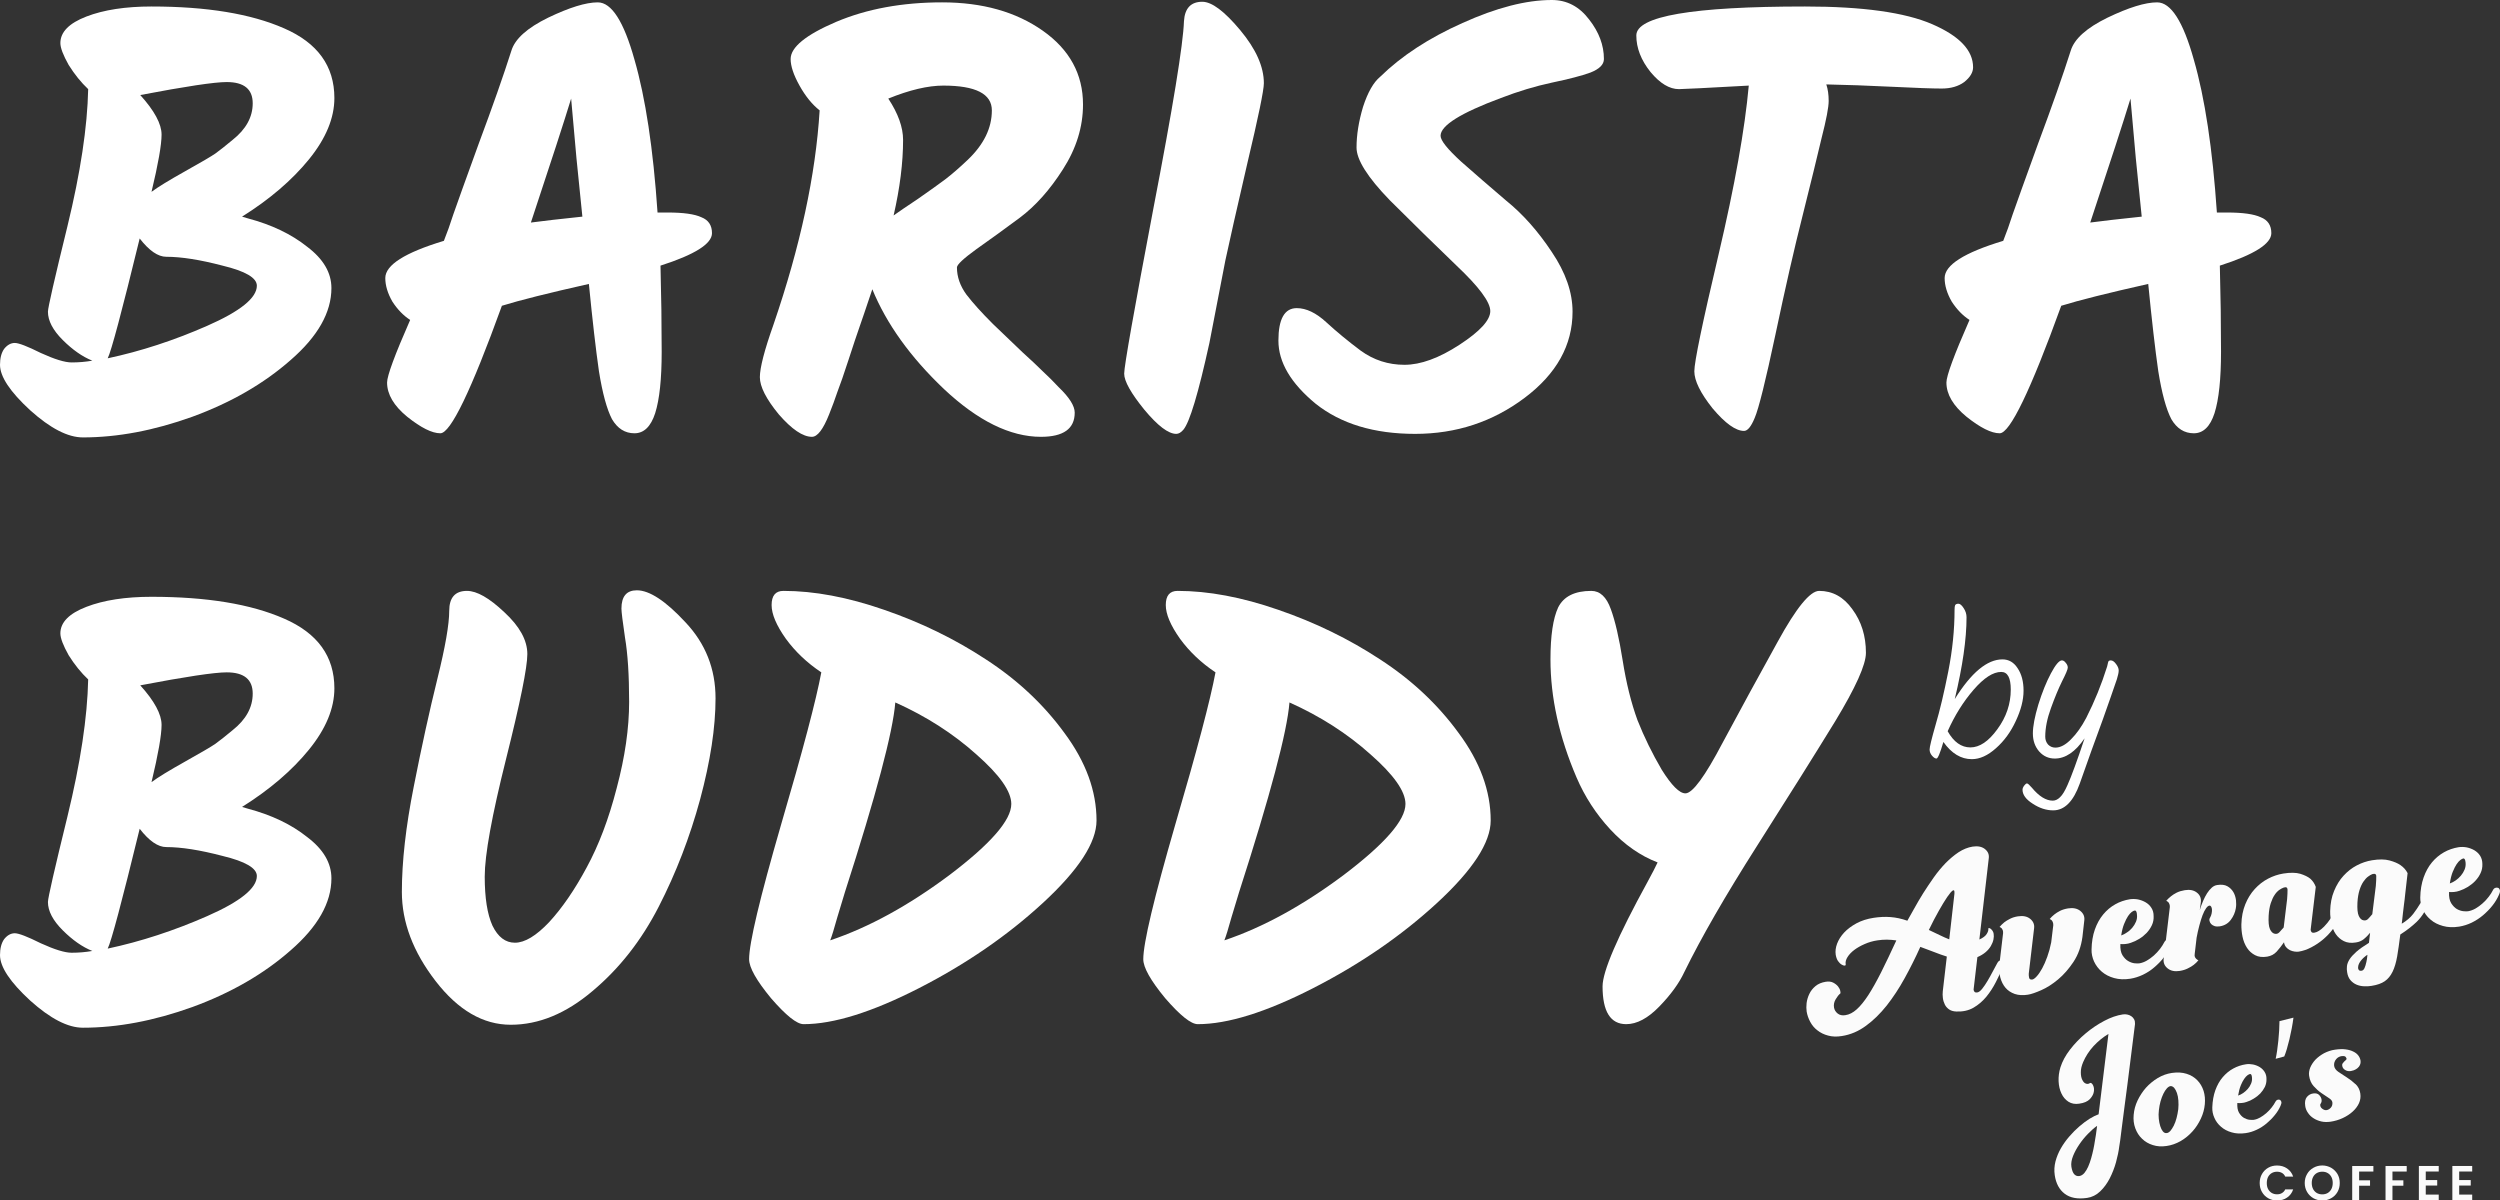<svg width="202" height="97" viewBox="0 0 202 97" fill="none" xmlns="http://www.w3.org/2000/svg">
<rect x="0" y="0" width="202" height="97" fill="#333333" stroke="none"/>
<path d="M161.807 77.623C161.736 77.59 161.662 77.59 161.581 77.619C161.503 77.645 161.444 77.7 161.396 77.789C161.288 77.981 161.166 78.218 161.022 78.484C160.885 78.749 160.74 79.008 160.596 79.252C160.451 79.496 160.311 79.706 160.166 79.887C160.018 80.072 159.888 80.168 159.773 80.187C159.659 80.205 159.581 80.187 159.536 80.135C159.492 80.083 159.473 80.024 159.466 79.954L159.773 77.335C160.033 77.224 160.255 77.091 160.436 76.936C160.618 76.781 160.759 76.614 160.862 76.437C160.962 76.263 161.033 76.093 161.07 75.916C161.103 75.743 161.111 75.591 161.088 75.454C161.073 75.358 161.044 75.273 160.992 75.203C160.94 75.133 160.892 75.078 160.84 75.041C160.788 75.004 160.748 74.989 160.707 74.989C160.67 74.989 160.651 75.007 160.655 75.048C160.673 75.155 160.633 75.292 160.529 75.458C160.429 75.628 160.229 75.779 159.933 75.912L160.692 69.355C160.733 69.052 160.633 68.805 160.385 68.605C160.136 68.406 159.803 68.343 159.388 68.406C158.996 68.469 158.618 68.624 158.255 68.86C157.896 69.1 157.544 69.392 157.203 69.739C156.866 70.09 156.547 70.475 156.247 70.899C155.951 71.317 155.67 71.742 155.403 72.159C155.14 72.584 154.899 72.987 154.684 73.382C154.462 73.773 154.273 74.113 154.114 74.394C153.651 74.231 153.195 74.132 152.747 74.099C152.299 74.065 151.844 74.091 151.381 74.161C150.858 74.243 150.399 74.39 149.995 74.608C149.599 74.826 149.266 75.074 149.003 75.355C148.743 75.639 148.555 75.938 148.436 76.252C148.321 76.566 148.284 76.858 148.325 77.139C148.362 77.349 148.421 77.519 148.51 77.649C148.603 77.778 148.695 77.874 148.795 77.933C148.892 77.996 148.977 78.025 149.044 78.022C149.114 78.018 149.14 77.981 149.132 77.911C149.099 77.73 149.151 77.538 149.277 77.335C149.403 77.132 149.584 76.939 149.821 76.758C150.062 76.577 150.344 76.418 150.666 76.278C150.988 76.134 151.329 76.038 151.684 75.983C151.944 75.942 152.199 75.924 152.458 75.924C152.718 75.927 152.97 75.949 153.225 75.986C152.77 76.976 152.358 77.837 151.992 78.569C151.621 79.3 151.277 79.917 150.958 80.408C150.636 80.9 150.325 81.284 150.025 81.553C149.729 81.819 149.421 81.982 149.103 82.026C148.855 82.067 148.647 82.023 148.484 81.893C148.318 81.76 148.221 81.598 148.188 81.406C148.151 81.177 148.195 80.955 148.321 80.744C148.447 80.534 148.566 80.375 148.692 80.279C148.718 80.257 148.718 80.187 148.695 80.072C148.673 79.957 148.614 79.836 148.521 79.714C148.429 79.596 148.295 79.488 148.129 79.4C147.962 79.311 147.758 79.289 147.521 79.326C147.184 79.381 146.906 79.496 146.688 79.68C146.469 79.862 146.306 80.072 146.192 80.312C146.077 80.552 146.006 80.8 145.973 81.047C145.947 81.299 145.947 81.528 145.977 81.727C146.021 82.011 146.121 82.292 146.266 82.566C146.414 82.843 146.606 83.072 146.851 83.256C147.092 83.445 147.377 83.589 147.71 83.674C148.036 83.766 148.41 83.781 148.825 83.711C149.518 83.604 150.162 83.33 150.766 82.887C151.366 82.451 151.925 81.901 152.444 81.251C152.958 80.597 153.444 79.862 153.895 79.041C154.347 78.221 154.773 77.375 155.162 76.507C155.54 76.644 155.91 76.784 156.266 76.921C156.625 77.065 156.973 77.187 157.303 77.29L156.977 80.091C156.959 80.272 156.959 80.453 156.984 80.641C157.007 80.829 157.062 80.999 157.14 81.162C157.218 81.324 157.333 81.45 157.481 81.557C157.633 81.664 157.825 81.72 158.066 81.731C158.592 81.753 159.055 81.653 159.455 81.424C159.851 81.195 160.199 80.896 160.496 80.537C160.792 80.175 161.048 79.78 161.266 79.352C161.366 79.152 161.466 78.96 161.551 78.772C161.659 78.554 161.755 78.347 161.848 78.151C161.922 77.996 161.944 77.87 161.922 77.778C161.899 77.689 161.851 77.63 161.785 77.604L161.807 77.623ZM157.918 72.215L157.499 75.901C157.244 75.802 156.984 75.683 156.71 75.55C156.433 75.417 156.147 75.281 155.851 75.14C156.121 74.575 156.396 74.058 156.655 73.596C156.918 73.131 157.144 72.758 157.336 72.477C157.529 72.196 157.677 72.022 157.784 71.952C157.896 71.889 157.936 71.974 157.918 72.215Z" fill="#FBFBFB"/>
<path d="M168.083 73.596C167.839 73.404 167.513 73.334 167.105 73.397C166.857 73.437 166.638 73.504 166.453 73.596C166.272 73.692 166.12 73.785 165.998 73.884C165.85 74.003 165.72 74.128 165.616 74.254C165.676 74.287 165.731 74.317 165.779 74.361C165.816 74.405 165.85 74.461 165.872 74.527C165.898 74.59 165.909 74.671 165.905 74.756L165.738 76.141C165.657 76.559 165.55 76.947 165.42 77.305C165.29 77.667 165.153 77.981 165.009 78.243C164.861 78.506 164.72 78.724 164.575 78.879C164.431 79.041 164.312 79.126 164.216 79.145C164.064 79.167 163.975 79.119 163.95 78.993C163.927 78.868 163.916 78.764 163.924 78.676L164.357 74.985C164.39 74.686 164.283 74.439 164.035 74.239C163.787 74.04 163.457 73.977 163.053 74.04C162.805 74.076 162.587 74.147 162.409 74.239C162.224 74.331 162.072 74.427 161.946 74.523C161.798 74.649 161.668 74.771 161.564 74.897C161.627 74.922 161.683 74.959 161.731 75.004C161.768 75.048 161.794 75.1 161.824 75.166C161.846 75.236 161.857 75.31 161.849 75.403L161.587 77.619L161.546 77.959C161.524 78.255 161.538 78.528 161.583 78.79C161.598 78.86 161.609 78.923 161.627 78.993C161.716 79.315 161.853 79.588 162.046 79.814C162.238 80.039 162.49 80.205 162.794 80.312C163.094 80.412 163.45 80.438 163.853 80.371C164.112 80.331 164.472 80.209 164.927 80.009C165.383 79.81 165.842 79.518 166.298 79.134C166.753 78.753 167.168 78.277 167.542 77.712C167.916 77.146 168.157 76.474 168.261 75.702L168.413 74.35C168.446 74.047 168.335 73.799 168.087 73.6L168.083 73.596Z" fill="#FBFBFB"/>
<path d="M175.293 75.947C175.223 75.921 175.149 75.921 175.067 75.947C175.045 75.954 175.023 75.966 174.997 75.984C174.952 76.01 174.915 76.058 174.882 76.117C174.789 76.298 174.675 76.479 174.526 76.675C174.378 76.863 174.212 77.044 174.034 77.203C173.849 77.366 173.66 77.502 173.463 77.617C173.267 77.731 173.063 77.805 172.863 77.838C172.786 77.853 172.66 77.846 172.486 77.835C172.312 77.816 172.134 77.757 171.96 77.654C171.786 77.558 171.634 77.395 171.497 77.185C171.363 76.967 171.308 76.664 171.326 76.279C171.445 76.294 171.578 76.287 171.734 76.276C171.882 76.261 172.03 76.231 172.167 76.18C172.404 76.102 172.634 75.995 172.86 75.855C173.082 75.718 173.278 75.555 173.456 75.371C173.626 75.186 173.771 74.979 173.875 74.75C173.982 74.521 174.026 74.277 174.012 74.015C174.015 73.767 173.956 73.549 173.837 73.361C173.719 73.173 173.567 73.025 173.371 72.91C173.182 72.8 172.975 72.722 172.752 72.674C172.526 72.633 172.308 72.63 172.097 72.659C171.671 72.729 171.274 72.862 170.911 73.069C170.541 73.276 170.219 73.549 169.937 73.889C169.656 74.229 169.43 74.636 169.263 75.108C169.097 75.581 169.008 76.121 168.997 76.723C168.989 77.048 169.056 77.373 169.2 77.691C169.348 78.008 169.556 78.285 169.826 78.514C170.104 78.751 170.434 78.921 170.826 79.028C171.219 79.139 171.656 79.154 172.137 79.08C172.482 79.024 172.826 78.913 173.152 78.758C173.486 78.596 173.789 78.4 174.067 78.16C174.345 77.923 174.597 77.668 174.823 77.384C174.826 77.38 174.83 77.377 174.83 77.369C175.052 77.092 175.226 76.804 175.356 76.505C175.43 76.342 175.452 76.22 175.43 76.128C175.408 76.039 175.356 75.98 175.293 75.954V75.947ZM171.637 74.636C171.737 74.384 171.841 74.181 171.945 74.022C172.045 73.871 172.149 73.76 172.245 73.686C172.341 73.616 172.419 73.579 172.482 73.572C172.537 73.564 172.582 73.59 172.612 73.653C172.645 73.716 172.663 73.801 172.667 73.912C172.689 74.104 172.663 74.288 172.589 74.469C172.512 74.65 172.415 74.813 172.289 74.961C172.163 75.108 172.023 75.238 171.86 75.341C171.697 75.452 171.545 75.533 171.393 75.585C171.452 75.204 171.53 74.887 171.637 74.632V74.636Z" fill="#FBFBFB"/>
<path d="M180.668 72.732C180.635 72.489 180.568 72.267 180.45 72.071C180.331 71.875 180.168 71.716 179.961 71.602C179.749 71.487 179.479 71.458 179.153 71.51C178.987 71.532 178.838 71.606 178.705 71.728C178.572 71.849 178.446 71.997 178.331 72.178C178.216 72.359 178.109 72.566 178.009 72.799C177.909 73.028 177.82 73.279 177.742 73.534L177.831 72.873C177.857 72.559 177.753 72.311 177.505 72.119C177.257 71.927 176.935 71.86 176.527 71.927C176.279 71.968 176.061 72.034 175.875 72.126C175.694 72.222 175.538 72.315 175.42 72.415C175.272 72.533 175.142 72.658 175.031 72.784C175.094 72.817 175.149 72.847 175.198 72.895C175.235 72.936 175.268 72.991 175.29 73.057C175.316 73.12 175.327 73.201 175.323 73.286L175.001 75.987L174.835 77.368L174.82 77.501C174.794 77.801 174.898 78.048 175.146 78.248C175.394 78.447 175.723 78.514 176.123 78.451C176.368 78.41 176.586 78.344 176.775 78.248C176.968 78.155 177.127 78.059 177.249 77.963C177.398 77.849 177.527 77.723 177.631 77.59C177.568 77.564 177.512 77.527 177.464 77.483C177.42 77.442 177.383 77.391 177.353 77.332C177.32 77.272 177.316 77.188 177.331 77.091L177.486 75.765C177.549 75.422 177.624 75.089 177.709 74.775C177.79 74.461 177.879 74.188 177.968 73.944C178.061 73.704 178.157 73.515 178.257 73.379C178.357 73.235 178.457 73.172 178.557 73.172C178.594 73.176 178.635 73.209 178.668 73.268C178.701 73.323 178.72 73.401 178.727 73.493C178.731 73.586 178.724 73.685 178.701 73.8C178.679 73.911 178.642 74.018 178.59 74.114C178.527 74.21 178.501 74.306 178.527 74.402C178.546 74.498 178.59 74.583 178.661 74.661C178.735 74.738 178.831 74.794 178.946 74.831C179.064 74.868 179.205 74.871 179.357 74.849C179.735 74.79 180.031 74.613 180.246 74.328C180.457 74.044 180.598 73.733 180.653 73.397C180.69 73.194 180.694 72.972 180.668 72.736V72.732Z" fill="#FBFBFB"/>
<path d="M188.937 73.68C188.866 73.654 188.792 73.654 188.714 73.683C188.637 73.713 188.57 73.775 188.525 73.864C188.455 73.99 188.388 74.104 188.314 74.215C188.151 74.459 187.974 74.681 187.781 74.876C187.496 75.161 187.237 75.323 187.007 75.36C186.892 75.379 186.814 75.36 186.77 75.309C186.725 75.253 186.707 75.194 186.7 75.124L187.114 71.662C187.022 71.4 186.874 71.178 186.666 70.994C186.474 70.839 186.203 70.709 185.862 70.602C185.522 70.502 185.059 70.491 184.485 70.584C184.059 70.654 183.651 70.791 183.251 71.001C182.855 71.208 182.499 71.489 182.185 71.832C181.87 72.176 181.614 72.586 181.418 73.07C181.225 73.55 181.118 74.086 181.103 74.688C181.099 75.013 181.125 75.346 181.196 75.685C181.266 76.022 181.385 76.321 181.555 76.583C181.722 76.842 181.944 77.037 182.21 77.178C182.481 77.322 182.807 77.359 183.192 77.296C183.499 77.244 183.755 77.111 183.959 76.886C184.159 76.661 184.355 76.413 184.548 76.136C184.57 76.299 184.629 76.432 184.722 76.535C184.811 76.642 184.914 76.72 185.029 76.775C185.148 76.831 185.27 76.868 185.399 76.886C185.525 76.904 185.636 76.908 185.733 76.893C186.077 76.838 186.422 76.72 186.755 76.543C187.092 76.369 187.411 76.155 187.7 75.911C187.988 75.667 188.248 75.401 188.474 75.102C188.481 75.087 188.492 75.076 188.507 75.061C188.714 74.78 188.877 74.5 188.992 74.219C189.066 74.056 189.088 73.934 189.066 73.842C189.044 73.753 188.996 73.694 188.929 73.668L188.937 73.68ZM184.799 72.649L184.522 74.939C184.385 75.102 184.262 75.227 184.166 75.335C184.07 75.434 183.948 75.478 183.807 75.449C183.64 75.416 183.51 75.294 183.414 75.076C183.314 74.858 183.281 74.5 183.307 73.99C183.329 73.594 183.388 73.258 183.477 72.981C183.57 72.704 183.67 72.479 183.792 72.305C183.911 72.124 184.036 71.999 184.166 71.906C184.296 71.818 184.411 71.755 184.518 71.718C184.722 71.648 184.825 71.703 184.833 71.884C184.836 72.065 184.825 72.32 184.799 72.649Z" fill="#FBFBFB"/>
<path d="M196.23 72.767C196.208 72.675 196.16 72.619 196.093 72.597C196.03 72.575 195.956 72.575 195.871 72.601C195.793 72.627 195.738 72.682 195.701 72.771C195.664 72.83 195.63 72.889 195.593 72.944C195.382 73.295 195.178 73.595 194.986 73.846C194.756 74.145 194.445 74.407 194.06 74.636C194.064 74.603 194.075 74.518 194.093 74.374C194.108 74.226 194.13 74.041 194.153 73.824C194.175 73.606 194.208 73.358 194.241 73.088C194.278 72.819 194.315 72.531 194.341 72.239C194.375 71.943 194.404 71.651 194.441 71.36C194.475 71.071 194.501 70.798 194.534 70.55C194.404 70.292 194.212 70.078 193.956 69.9C193.734 69.749 193.441 69.623 193.071 69.524C192.708 69.424 192.238 69.416 191.66 69.509C191.234 69.579 190.827 69.716 190.427 69.926C190.03 70.133 189.675 70.414 189.36 70.757C189.041 71.101 188.789 71.515 188.593 71.995C188.393 72.475 188.293 73.011 188.278 73.613C188.275 73.812 188.282 74.008 188.312 74.208C188.326 74.337 188.345 74.47 188.371 74.599C188.404 74.766 188.449 74.921 188.515 75.069C188.571 75.213 188.641 75.346 188.723 75.464C188.889 75.711 189.112 75.907 189.378 76.04C189.645 76.177 189.975 76.214 190.356 76.151C190.608 76.114 190.823 76.022 190.997 75.881C191.171 75.745 191.338 75.567 191.504 75.368L191.412 76.18C190.982 76.443 190.641 76.687 190.393 76.904C190.149 77.123 189.964 77.322 189.841 77.518C189.723 77.706 189.652 77.891 189.634 78.061C189.615 78.231 189.619 78.397 189.649 78.556C189.689 78.826 189.782 79.04 189.919 79.199C190.056 79.358 190.219 79.479 190.404 79.557C190.589 79.635 190.793 79.683 191.004 79.69C191.215 79.705 191.43 79.69 191.627 79.657C192.071 79.587 192.423 79.465 192.686 79.284C192.949 79.103 193.156 78.851 193.319 78.519C193.482 78.186 193.601 77.776 193.69 77.285C193.771 76.794 193.86 76.203 193.945 75.508C194.456 75.183 194.901 74.836 195.275 74.478C195.504 74.252 195.708 73.993 195.882 73.702C195.99 73.528 196.086 73.34 196.171 73.136C196.234 72.974 196.253 72.852 196.23 72.763V72.767ZM191.193 77.765C191.16 77.931 191.115 78.079 191.056 78.212C191.001 78.342 190.923 78.415 190.827 78.434C190.701 78.452 190.619 78.427 190.578 78.356C190.538 78.282 190.523 78.212 190.534 78.153C190.538 78.046 190.567 77.935 190.623 77.832C190.682 77.721 190.752 77.625 190.834 77.533C190.915 77.44 191.004 77.359 191.086 77.292C191.167 77.222 191.238 77.178 191.289 77.148C191.271 77.377 191.238 77.584 191.197 77.765H191.193ZM191.967 71.578L191.682 73.864C191.549 74.027 191.434 74.152 191.338 74.252C191.241 74.352 191.119 74.389 190.978 74.363C190.815 74.341 190.689 74.219 190.589 74.005C190.489 73.787 190.456 73.428 190.482 72.918C190.504 72.523 190.564 72.187 190.652 71.91C190.741 71.633 190.845 71.408 190.967 71.234C191.089 71.06 191.212 70.92 191.341 70.828C191.471 70.732 191.586 70.665 191.686 70.628C191.893 70.569 192.001 70.624 192.001 70.798C192.004 70.979 191.997 71.234 191.967 71.574V71.578Z" fill="#FBFBFB"/>
<path d="M201.987 71.919C201.964 71.827 201.916 71.768 201.849 71.738C201.779 71.712 201.705 71.712 201.627 71.738C201.549 71.764 201.483 71.819 201.438 71.908C201.349 72.089 201.231 72.278 201.083 72.466C200.935 72.658 200.775 72.835 200.59 72.994C200.409 73.157 200.22 73.293 200.023 73.408C199.82 73.522 199.623 73.596 199.42 73.629C199.342 73.644 199.216 73.637 199.042 73.626C198.868 73.607 198.69 73.548 198.52 73.452C198.346 73.353 198.194 73.19 198.057 72.979C197.923 72.761 197.864 72.459 197.883 72.074C198.001 72.089 198.142 72.082 198.29 72.071C198.442 72.056 198.586 72.026 198.727 71.975C198.964 71.897 199.19 71.79 199.416 71.653C199.642 71.509 199.842 71.35 200.012 71.165C200.186 70.981 200.327 70.774 200.431 70.545C200.538 70.32 200.586 70.072 200.575 69.81C200.575 69.562 200.516 69.344 200.401 69.156C200.283 68.968 200.124 68.82 199.935 68.705C199.746 68.594 199.538 68.517 199.312 68.469C199.086 68.428 198.868 68.424 198.657 68.454C198.231 68.524 197.842 68.657 197.472 68.864C197.109 69.071 196.779 69.344 196.497 69.684C196.216 70.024 195.994 70.43 195.827 70.903C195.66 71.383 195.568 71.919 195.557 72.521C195.557 72.665 195.564 72.809 195.597 72.954C195.631 73.127 195.686 73.308 195.764 73.482C195.801 73.559 195.838 73.637 195.883 73.711C196.016 73.933 196.186 74.136 196.39 74.306C196.66 74.542 196.997 74.712 197.39 74.819C197.783 74.93 198.216 74.945 198.701 74.871C199.046 74.815 199.383 74.708 199.716 74.549C200.042 74.387 200.349 74.191 200.631 73.951C200.909 73.715 201.161 73.46 201.386 73.175C201.612 72.894 201.786 72.599 201.916 72.296C201.99 72.133 202.016 72.011 201.99 71.923L201.987 71.919ZM198.19 70.427C198.29 70.175 198.398 69.972 198.498 69.821C198.605 69.666 198.705 69.555 198.801 69.485C198.898 69.411 198.975 69.374 199.031 69.366C199.09 69.359 199.131 69.385 199.164 69.448C199.19 69.51 199.209 69.596 199.22 69.706C199.238 69.898 199.212 70.083 199.138 70.264C199.064 70.445 198.964 70.608 198.838 70.755C198.712 70.903 198.572 71.032 198.412 71.143C198.249 71.251 198.094 71.332 197.946 71.383C198.001 71.003 198.083 70.685 198.186 70.43L198.19 70.427Z" fill="#FBFBFB"/>
<path d="M172.435 82.358C172.375 82.251 172.297 82.166 172.205 82.107C172.109 82.044 172.001 81.996 171.883 81.974C171.768 81.948 171.642 81.948 171.52 81.966C171.049 82.037 170.549 82.207 170.023 82.487C169.497 82.764 168.994 83.1 168.52 83.499C168.046 83.895 167.62 84.338 167.253 84.815C166.883 85.295 166.631 85.771 166.482 86.244C166.368 86.617 166.32 86.99 166.334 87.364C166.353 87.737 166.427 88.069 166.564 88.354C166.697 88.642 166.89 88.864 167.134 89.022C167.379 89.177 167.668 89.229 168.001 89.177C168.397 89.122 168.679 88.996 168.86 88.808C169.034 88.623 169.142 88.431 169.179 88.232C169.216 88.032 169.197 87.859 169.127 87.707C169.057 87.556 168.975 87.486 168.883 87.5C168.768 87.589 168.653 87.6 168.531 87.552C168.408 87.504 168.32 87.401 168.246 87.245C168.168 87.09 168.131 86.891 168.131 86.643C168.127 86.396 168.19 86.122 168.316 85.823C168.516 85.358 168.79 84.929 169.149 84.534C169.512 84.142 169.916 83.81 170.364 83.54L169.568 90.034C169.357 90.108 169.116 90.227 168.842 90.393C168.575 90.563 168.297 90.766 168.016 91.01C167.734 91.25 167.468 91.52 167.205 91.823C166.942 92.125 166.712 92.447 166.516 92.79C166.323 93.127 166.179 93.481 166.082 93.847C165.99 94.216 165.968 94.582 166.023 94.951C166.12 95.62 166.386 96.119 166.827 96.455C167.268 96.791 167.868 96.902 168.638 96.791C169.038 96.732 169.39 96.555 169.694 96.263C169.997 95.975 170.253 95.624 170.464 95.218C170.672 94.811 170.842 94.379 170.972 93.917C171.097 93.455 171.19 93.019 171.238 92.617C171.246 92.609 171.264 92.454 171.309 92.166C171.346 91.871 171.397 91.494 171.453 91.025C171.512 90.555 171.583 90.027 171.657 89.444C171.734 88.856 171.812 88.258 171.894 87.637L172.509 82.742C172.516 82.594 172.494 82.472 172.438 82.365L172.435 82.358ZM169.349 91.697C169.327 91.823 169.297 91.981 169.268 92.184C169.242 92.384 169.197 92.602 169.149 92.846C169.097 93.09 169.038 93.333 168.968 93.581C168.897 93.829 168.82 94.054 168.727 94.261C168.638 94.464 168.534 94.638 168.412 94.782C168.294 94.918 168.16 95.003 168.005 95.025C167.857 95.047 167.723 95.003 167.608 94.889C167.494 94.77 167.416 94.567 167.368 94.275C167.331 94.017 167.375 93.729 167.501 93.407C167.631 93.086 167.801 92.772 168.012 92.465C168.22 92.159 168.457 91.867 168.72 91.601C168.979 91.335 169.22 91.121 169.446 90.969L169.349 91.697Z" fill="#FBFBFB"/>
<path d="M178.049 88.141C177.941 87.804 177.771 87.52 177.541 87.284C177.312 87.047 177.027 86.874 176.678 86.763C176.33 86.652 175.941 86.63 175.493 86.692C175.093 86.752 174.715 86.885 174.349 87.103C173.99 87.32 173.671 87.583 173.393 87.889C173.123 88.196 172.897 88.543 172.715 88.92C172.534 89.301 172.434 89.685 172.401 90.076C172.364 90.464 172.408 90.826 172.53 91.162C172.656 91.499 172.834 91.783 173.078 92.012C173.323 92.249 173.612 92.418 173.949 92.522C174.286 92.633 174.656 92.655 175.056 92.596C175.456 92.54 175.834 92.404 176.201 92.197C176.56 91.986 176.878 91.724 177.156 91.414C177.434 91.107 177.653 90.76 177.83 90.383C178.008 90.006 178.112 89.618 178.149 89.227C178.186 88.839 178.153 88.477 178.049 88.137V88.141ZM176.004 89.626C175.971 89.866 175.927 90.106 175.867 90.335C175.808 90.564 175.73 90.771 175.641 90.952C175.552 91.126 175.456 91.273 175.356 91.388C175.249 91.499 175.145 91.558 175.034 91.554C174.934 91.561 174.841 91.513 174.756 91.41C174.675 91.31 174.604 91.17 174.549 90.993C174.493 90.819 174.452 90.619 174.43 90.398C174.404 90.176 174.408 89.943 174.438 89.7C174.464 89.456 174.508 89.219 174.571 88.99C174.634 88.761 174.715 88.554 174.801 88.373C174.89 88.192 174.986 88.048 175.086 87.937C175.193 87.823 175.293 87.764 175.393 87.756C175.493 87.756 175.593 87.808 175.678 87.904C175.76 88.004 175.834 88.141 175.897 88.314C175.956 88.488 175.997 88.691 176.012 88.916C176.03 89.145 176.027 89.382 176.004 89.626Z" fill="#FBFBFB"/>
<path d="M184.216 88.866C184.157 88.844 184.09 88.84 184.024 88.862C183.953 88.885 183.898 88.936 183.861 89.01C183.783 89.165 183.676 89.328 183.546 89.49C183.416 89.657 183.268 89.808 183.113 89.945C182.95 90.082 182.787 90.203 182.613 90.299C182.439 90.395 182.261 90.462 182.087 90.484C182.024 90.492 181.913 90.492 181.761 90.477C181.609 90.462 181.457 90.406 181.309 90.322C181.157 90.233 181.027 90.096 180.913 89.908C180.801 89.719 180.757 89.457 180.776 89.121C180.876 89.136 180.998 89.136 181.127 89.121C181.261 89.114 181.387 89.084 181.505 89.043C181.713 88.981 181.913 88.888 182.105 88.766C182.305 88.648 182.479 88.508 182.631 88.353C182.783 88.19 182.902 88.016 183.002 87.821C183.094 87.621 183.139 87.411 183.131 87.181C183.135 86.971 183.087 86.783 182.983 86.616C182.883 86.45 182.746 86.321 182.587 86.221C182.42 86.121 182.242 86.051 182.046 86.01C181.853 85.974 181.664 85.966 181.483 85.992C181.113 86.047 180.768 86.162 180.45 86.336C180.127 86.509 179.846 86.746 179.598 87.034C179.35 87.322 179.15 87.677 179.001 88.087C178.853 88.497 178.772 88.962 178.753 89.487C178.746 89.767 178.798 90.048 178.924 90.325C179.042 90.602 179.224 90.839 179.457 91.042C179.694 91.249 179.979 91.4 180.32 91.496C180.657 91.596 181.035 91.615 181.453 91.555C181.753 91.511 182.05 91.422 182.335 91.286C182.624 91.153 182.887 90.983 183.131 90.78C183.376 90.576 183.598 90.355 183.794 90.111C183.994 89.871 184.15 89.62 184.265 89.354C184.327 89.217 184.353 89.11 184.335 89.032C184.316 88.955 184.276 88.903 184.216 88.877V88.866ZM181.057 87.691C181.15 87.473 181.242 87.3 181.335 87.167C181.427 87.034 181.516 86.938 181.598 86.879C181.687 86.82 181.753 86.786 181.801 86.779C181.853 86.775 181.89 86.797 181.916 86.853C181.939 86.908 181.957 86.986 181.961 87.078C181.976 87.244 181.953 87.403 181.883 87.562C181.82 87.717 181.731 87.858 181.62 87.987C181.509 88.112 181.383 88.223 181.246 88.319C181.109 88.412 180.968 88.482 180.839 88.522C180.894 88.19 180.964 87.92 181.057 87.699V87.691Z" fill="#FBFBFB"/>
<path d="M184.182 82.507C184.178 83.427 184.045 84.775 183.874 85.551L184.567 85.363C184.834 84.738 185.174 83.316 185.311 82.226L184.185 82.507H184.182Z" fill="#FBFBFB"/>
<path d="M190.325 87.601C190.106 87.394 189.877 87.213 189.628 87.058C189.38 86.903 189.154 86.755 188.951 86.615C188.743 86.471 188.628 86.312 188.599 86.127C188.584 86.016 188.595 85.916 188.625 85.824C188.658 85.728 188.703 85.65 188.762 85.58C188.817 85.51 188.888 85.454 188.962 85.414C189.036 85.373 189.11 85.351 189.173 85.34C189.358 85.314 189.473 85.333 189.525 85.395C189.569 85.458 189.599 85.51 189.603 85.543C189.606 85.58 189.588 85.613 189.547 85.65C189.506 85.687 189.466 85.728 189.417 85.769C189.373 85.813 189.328 85.865 189.291 85.916C189.251 85.972 189.236 86.031 189.251 86.108C189.269 86.252 189.347 86.367 189.477 86.448C189.61 86.537 189.766 86.567 189.951 86.541C190.01 86.533 190.088 86.507 190.188 86.478C190.284 86.441 190.377 86.389 190.466 86.323C190.554 86.252 190.629 86.168 190.677 86.06C190.732 85.953 190.747 85.831 190.729 85.687C190.706 85.551 190.647 85.41 190.554 85.288C190.458 85.159 190.325 85.052 190.154 84.971C189.984 84.882 189.777 84.823 189.532 84.79C189.288 84.756 189.003 84.767 188.68 84.812C188.354 84.856 188.058 84.96 187.784 85.1C187.517 85.248 187.288 85.418 187.095 85.613C186.906 85.813 186.769 86.027 186.669 86.256C186.577 86.493 186.543 86.711 186.577 86.928C186.628 87.265 186.747 87.542 186.94 87.756C187.14 87.978 187.34 88.162 187.562 88.314C187.78 88.465 187.977 88.598 188.158 88.713C188.34 88.824 188.436 88.942 188.454 89.056C188.477 89.223 188.44 89.37 188.34 89.489C188.24 89.607 188.117 89.681 187.977 89.699C187.884 89.714 187.777 89.681 187.669 89.607C187.554 89.529 187.488 89.437 187.477 89.326C187.462 89.263 187.484 89.193 187.536 89.127C187.58 89.056 187.599 88.96 187.58 88.838C187.562 88.713 187.499 88.595 187.388 88.476C187.277 88.362 187.117 88.321 186.906 88.351C186.702 88.377 186.532 88.476 186.395 88.639C186.262 88.805 186.214 89.045 186.262 89.363C186.288 89.555 186.358 89.74 186.48 89.913C186.595 90.087 186.743 90.235 186.925 90.349C187.106 90.468 187.314 90.556 187.551 90.612C187.788 90.667 188.04 90.671 188.306 90.634C188.658 90.582 188.988 90.482 189.299 90.338C189.603 90.194 189.869 90.024 190.095 89.817C190.321 89.614 190.491 89.389 190.606 89.138C190.717 88.89 190.754 88.628 190.714 88.362C190.673 88.055 190.54 87.797 190.325 87.59V87.601Z" fill="#FBFBFB"/>
<path d="M184.38 96.4C184.269 96.471 184.135 96.5 183.983 96.5C183.82 96.5 183.68 96.463 183.554 96.389C183.428 96.315 183.332 96.204 183.257 96.068C183.187 95.931 183.157 95.769 183.157 95.588C183.157 95.406 183.191 95.244 183.257 95.104C183.332 94.967 183.428 94.86 183.554 94.786C183.68 94.712 183.82 94.675 183.983 94.675C184.135 94.675 184.269 94.708 184.38 94.771C184.495 94.834 184.587 94.937 184.646 95.067H185.287C185.195 94.79 185.028 94.572 184.798 94.413C184.569 94.254 184.295 94.173 183.987 94.173C183.724 94.173 183.483 94.232 183.272 94.354C183.061 94.472 182.895 94.642 182.769 94.856C182.643 95.074 182.583 95.318 182.583 95.588C182.583 95.857 182.643 96.101 182.769 96.315C182.895 96.53 183.057 96.696 183.272 96.818C183.483 96.936 183.724 96.999 183.987 96.999C184.302 96.999 184.569 96.921 184.798 96.762C185.035 96.6 185.195 96.385 185.287 96.105H184.646C184.587 96.234 184.495 96.334 184.38 96.4Z" fill="#FBFBFB"/>
<path d="M188.867 94.857C188.737 94.647 188.567 94.477 188.356 94.355C188.137 94.237 187.9 94.17 187.641 94.17C187.382 94.17 187.141 94.233 186.926 94.355C186.708 94.473 186.537 94.643 186.415 94.857C186.285 95.075 186.222 95.319 186.222 95.585C186.222 95.851 186.285 96.099 186.415 96.317C186.541 96.527 186.711 96.697 186.926 96.819C187.145 96.937 187.382 97 187.641 97C187.9 97 188.134 96.941 188.352 96.819C188.571 96.701 188.741 96.531 188.867 96.317C188.993 96.099 189.052 95.855 189.052 95.585C189.052 95.316 188.993 95.075 188.867 94.857ZM188.378 96.073C188.304 96.209 188.208 96.317 188.078 96.394C187.952 96.468 187.808 96.505 187.641 96.505C187.474 96.505 187.326 96.468 187.197 96.394C187.067 96.317 186.971 96.209 186.897 96.073C186.826 95.929 186.789 95.77 186.789 95.585C186.789 95.4 186.826 95.242 186.897 95.101C186.971 94.965 187.067 94.857 187.197 94.784C187.326 94.71 187.474 94.673 187.641 94.673C187.808 94.673 187.956 94.71 188.078 94.784C188.208 94.857 188.304 94.965 188.378 95.101C188.448 95.238 188.485 95.4 188.485 95.585C188.485 95.77 188.448 95.929 188.378 96.073Z" fill="#FBFBFB"/>
<path d="M191.77 94.661V94.214H190.058V96.97H190.618V95.806H191.499V95.37H190.618V94.661H191.77Z" fill="#FBFBFB"/>
<path d="M194.462 94.661V94.214H192.751V96.97H193.311V95.806H194.192V95.37H193.311V94.661H194.462Z" fill="#FBFBFB"/>
<path d="M197.049 94.662V94.211H195.445V96.971H197.049V96.523H196.001V95.792H196.927V95.349H196.001V94.658H197.049V94.662Z" fill="#FBFBFB"/>
<path d="M199.754 94.662V94.211H198.15V96.971H199.754V96.523H198.702V95.792H199.635V95.349H198.702V94.658H199.754V94.662Z" fill="#FBFBFB"/>
<path d="M26.779 23.276C26.779 25.247 25.679 27.187 23.48 29.095C21.312 31.002 18.666 32.529 15.542 33.673C12.449 34.786 9.5 35.343 6.695 35.343C5.483 35.343 4.065 34.611 2.439 33.149C0.813 31.654 0 30.43 0 29.476C0 28.936 0.112 28.506 0.335 28.188C0.59 27.87 0.877 27.711 1.196 27.711C1.514 27.711 2.216 27.982 3.3 28.522C4.415 29.031 5.244 29.285 5.786 29.285C6.36 29.285 6.918 29.238 7.46 29.142C6.663 28.824 5.866 28.268 5.069 27.473C4.272 26.678 3.873 25.915 3.873 25.183C3.873 24.866 4.399 22.56 5.452 18.268C6.504 13.943 7.061 10.255 7.125 7.202C6.551 6.662 6.025 6.01 5.547 5.247C5.101 4.452 4.878 3.863 4.878 3.482C4.878 2.591 5.579 1.876 6.982 1.335C8.384 0.795 10.138 0.525 12.242 0.525C16.705 0.525 20.276 1.113 22.954 2.289C25.663 3.466 27.018 5.342 27.018 7.918C27.018 9.539 26.333 11.193 24.962 12.878C23.591 14.563 21.79 16.105 19.558 17.504L20.037 17.648C21.95 18.156 23.544 18.919 24.819 19.937C26.126 20.923 26.779 22.035 26.779 23.276ZM18.315 6.63C17.327 6.63 15 6.98 11.333 7.679C12.481 8.951 13.055 10.016 13.055 10.875C13.055 11.701 12.784 13.244 12.242 15.501C12.752 15.12 13.661 14.563 14.968 13.832C16.275 13.101 17.088 12.623 17.407 12.401C17.757 12.147 18.22 11.781 18.793 11.304C19.877 10.445 20.419 9.46 20.419 8.347C20.419 7.202 19.718 6.63 18.315 6.63ZM20.754 23.085C20.754 22.449 19.829 21.908 17.98 21.463C16.163 20.986 14.649 20.748 13.438 20.748C12.768 20.748 12.051 20.255 11.286 19.269C9.851 25.152 8.99 28.379 8.703 28.951C11.381 28.379 14.059 27.505 16.737 26.328C19.415 25.152 20.754 24.071 20.754 23.085Z" fill="white"/>
<path d="M53.942 17.171C55.218 17.171 56.126 17.298 56.668 17.552C57.242 17.775 57.529 18.204 57.529 18.84C57.529 19.698 56.142 20.573 53.368 21.463C53.432 23.88 53.464 26.201 53.464 28.427C53.464 30.621 53.289 32.274 52.938 33.387C52.587 34.468 52.029 35.009 51.264 35.009C50.499 35.009 49.894 34.627 49.447 33.864C49.033 33.069 48.682 31.781 48.395 30.001C48.14 28.22 47.869 25.867 47.582 22.942C44.33 23.673 41.987 24.261 40.553 24.706C38.066 31.575 36.408 35.009 35.579 35.009C34.91 35.009 34.017 34.564 32.901 33.673C31.817 32.783 31.276 31.861 31.276 30.907C31.276 30.366 31.897 28.681 33.141 25.851C32.599 25.502 32.12 25.009 31.706 24.373C31.323 23.705 31.132 23.069 31.132 22.465C31.132 21.416 32.71 20.414 35.866 19.46C36.121 18.824 36.376 18.109 36.631 17.314C36.918 16.487 37.604 14.579 38.688 11.59C39.803 8.601 40.68 6.105 41.318 4.102C41.605 3.148 42.593 2.258 44.283 1.431C46.004 0.604 47.343 0.191 48.3 0.191C49.415 0.191 50.404 1.733 51.264 4.817C52.157 7.902 52.779 12.019 53.129 17.171H53.942ZM42.896 17.981C43.852 17.854 45.239 17.695 47.056 17.504C46.961 16.582 46.801 15.008 46.578 12.783C46.387 10.557 46.243 8.951 46.148 7.965C45.606 9.746 44.522 13.085 42.896 17.981Z" fill="white"/>
<path d="M86.837 33.34C86.837 34.643 85.928 35.295 84.111 35.295C81.625 35.295 79.01 34.007 76.269 31.432C73.559 28.856 71.63 26.169 70.483 23.371C69.972 24.897 69.622 25.931 69.43 26.471C69.239 27.012 68.952 27.87 68.57 29.047C68.187 30.223 67.884 31.098 67.661 31.67C67.47 32.242 67.247 32.847 66.992 33.483C66.513 34.691 66.051 35.295 65.605 35.295C64.872 35.295 63.979 34.691 62.927 33.483C61.907 32.242 61.397 31.241 61.397 30.478C61.397 29.715 61.763 28.3 62.496 26.233C64.664 19.905 65.908 14.134 66.227 8.919C65.621 8.442 65.079 7.774 64.601 6.916C64.122 6.057 63.883 5.342 63.883 4.77C63.883 3.816 65.111 2.814 67.565 1.765C70.052 0.715 72.905 0.191 76.125 0.191C79.377 0.191 82.087 0.954 84.255 2.48C86.422 4.006 87.507 5.994 87.507 8.442C87.507 10.255 86.965 12.004 85.881 13.689C84.829 15.342 83.665 16.646 82.39 17.6C81.146 18.522 79.983 19.365 78.899 20.128C77.847 20.891 77.321 21.384 77.321 21.606C77.321 22.369 77.576 23.101 78.086 23.8C78.596 24.468 79.313 25.263 80.238 26.185C81.162 27.075 81.959 27.839 82.629 28.474C83.298 29.079 83.84 29.587 84.255 30.001C84.701 30.414 85.131 30.843 85.546 31.289C86.407 32.115 86.837 32.799 86.837 33.34ZM80.142 8.919C80.142 7.584 78.835 6.916 76.221 6.916C74.978 6.916 73.495 7.266 71.774 7.965C72.571 9.174 72.969 10.286 72.969 11.304C72.969 13.148 72.714 15.183 72.204 17.409C72.555 17.155 73.208 16.709 74.165 16.073C75.121 15.406 75.854 14.881 76.364 14.5C76.906 14.086 77.512 13.562 78.181 12.926C79.489 11.685 80.142 10.35 80.142 8.919Z" fill="white"/>
<path d="M95.042 35.057C94.405 35.057 93.544 34.405 92.46 33.101C91.376 31.765 90.834 30.796 90.834 30.192C90.834 29.587 91.615 25.168 93.177 16.932C94.771 8.665 95.6 3.593 95.664 1.717C95.728 0.668 96.222 0.143 97.146 0.143C97.912 0.143 98.932 0.906 100.207 2.433C101.482 3.959 102.12 5.39 102.12 6.725C102.12 7.297 101.673 9.46 100.781 13.212C99.92 16.932 99.33 19.54 99.011 21.034C98.724 22.497 98.469 23.816 98.246 24.993C98.023 26.137 97.848 27.044 97.72 27.711C96.828 31.781 96.126 34.118 95.616 34.723C95.425 34.945 95.234 35.057 95.042 35.057Z" fill="white"/>
<path d="M127.062 25.183C127.062 27.886 125.771 30.207 123.189 32.147C120.607 34.087 117.658 35.057 114.342 35.057C111.027 35.057 108.349 34.246 106.308 32.624C104.3 30.971 103.296 29.269 103.296 27.521C103.296 25.772 103.79 24.897 104.778 24.897C105.543 24.897 106.34 25.279 107.169 26.042C107.998 26.805 108.923 27.568 109.943 28.331C110.995 29.095 112.174 29.476 113.481 29.476C114.789 29.476 116.271 28.936 117.929 27.855C119.586 26.773 120.415 25.867 120.415 25.136C120.415 24.404 119.507 23.18 117.69 21.463C115.904 19.746 114.103 17.981 112.286 16.169C110.501 14.325 109.608 12.91 109.608 11.924C109.608 10.906 109.783 9.809 110.134 8.633C110.517 7.456 110.979 6.646 111.521 6.2C113.242 4.515 115.458 3.068 118.168 1.86C120.909 0.62 123.316 0 125.389 0C126.6 0 127.604 0.525 128.401 1.574C129.198 2.591 129.597 3.657 129.597 4.77C129.597 5.215 129.23 5.58 128.497 5.867C127.796 6.121 126.759 6.391 125.389 6.677C124.05 6.964 122.679 7.377 121.276 7.918C118.024 9.126 116.398 10.143 116.398 10.97C116.398 11.352 116.956 12.051 118.072 13.069C119.188 14.054 120.399 15.104 121.706 16.217C123.045 17.298 124.273 18.681 125.389 20.366C126.504 22.02 127.062 23.625 127.062 25.183Z" fill="white"/>
<path d="M141.301 6.916C137.858 7.107 135.977 7.202 135.658 7.202C134.893 7.202 134.128 6.741 133.363 5.819C132.598 4.865 132.215 3.879 132.215 2.862C132.215 1.304 136.758 0.525 145.844 0.525C150.499 0.525 153.926 1.002 156.125 1.956C158.325 2.909 159.425 4.07 159.425 5.437C159.425 5.851 159.186 6.248 158.708 6.63C158.23 6.98 157.624 7.154 156.891 7.154C156.157 7.154 154.818 7.107 152.874 7.011C150.929 6.916 149.16 6.852 147.566 6.821C147.693 7.202 147.757 7.647 147.757 8.156C147.757 8.665 147.566 9.666 147.183 11.161C146.832 12.655 146.322 14.738 145.653 17.409C144.983 20.048 144.25 23.26 143.453 27.044C142.656 30.796 142.098 33.037 141.779 33.769C141.492 34.468 141.206 34.818 140.919 34.818C140.249 34.818 139.404 34.214 138.384 33.006C137.396 31.765 136.902 30.764 136.902 30.001C136.902 29.238 137.555 26.09 138.862 20.557C140.169 14.992 140.982 10.445 141.301 6.916Z" fill="white"/>
<path d="M179.937 17.171C181.212 17.171 182.121 17.298 182.663 17.552C183.237 17.775 183.524 18.204 183.524 18.84C183.524 19.698 182.137 20.573 179.363 21.463C179.427 23.88 179.459 26.201 179.459 28.427C179.459 30.621 179.284 32.274 178.933 33.387C178.582 34.468 178.024 35.009 177.259 35.009C176.494 35.009 175.889 34.627 175.442 33.864C175.028 33.069 174.677 31.781 174.39 30.001C174.135 28.22 173.864 25.867 173.577 22.942C170.325 23.673 167.982 24.261 166.548 24.706C164.061 31.575 162.403 35.009 161.574 35.009C160.905 35.009 160.012 34.564 158.896 33.673C157.812 32.783 157.271 31.861 157.271 30.907C157.271 30.366 157.892 28.681 159.136 25.851C158.594 25.502 158.115 25.009 157.701 24.373C157.318 23.705 157.127 23.069 157.127 22.465C157.127 21.416 158.705 20.414 161.861 19.46C162.116 18.824 162.371 18.109 162.626 17.314C162.913 16.487 163.599 14.579 164.683 11.59C165.798 8.601 166.675 6.105 167.313 4.102C167.6 3.148 168.588 2.258 170.278 1.431C171.999 0.604 173.338 0.191 174.295 0.191C175.41 0.191 176.399 1.733 177.259 4.817C178.152 7.902 178.774 12.019 179.124 17.171H179.937ZM168.891 17.981C169.847 17.854 171.234 17.695 173.051 17.504C172.956 16.582 172.796 15.008 172.573 12.783C172.382 10.557 172.238 8.951 172.143 7.965C171.601 9.746 170.517 13.085 168.891 17.981Z" fill="white"/>
<path d="M26.779 70.972C26.779 72.943 25.679 74.883 23.48 76.791C21.312 78.698 18.666 80.225 15.542 81.369C12.449 82.482 9.5 83.039 6.695 83.039C5.483 83.039 4.065 82.307 2.439 80.845C0.813 79.35 0 78.126 0 77.172C0 76.632 0.112 76.202 0.335 75.884C0.59 75.566 0.877 75.407 1.196 75.407C1.514 75.407 2.216 75.678 3.3 76.218C4.415 76.727 5.244 76.981 5.786 76.981C6.36 76.981 6.918 76.934 7.46 76.838C6.663 76.52 5.866 75.964 5.069 75.169C4.272 74.374 3.873 73.611 3.873 72.879C3.873 72.561 4.399 70.256 5.452 65.964C6.504 61.639 7.061 57.951 7.125 54.898C6.551 54.358 6.025 53.706 5.547 52.943C5.101 52.148 4.878 51.559 4.878 51.178C4.878 50.288 5.579 49.572 6.982 49.032C8.384 48.491 10.138 48.221 12.242 48.221C16.705 48.221 20.276 48.809 22.954 49.985C25.663 51.162 27.018 53.038 27.018 55.614C27.018 57.235 26.333 58.889 24.962 60.574C23.591 62.259 21.79 63.801 19.558 65.2L20.037 65.344C21.95 65.852 23.544 66.615 24.819 67.633C26.126 68.619 26.779 69.731 26.779 70.972ZM18.315 54.326C17.327 54.326 15 54.675 11.333 55.375C12.481 56.647 13.055 57.712 13.055 58.571C13.055 59.397 12.784 60.94 12.242 63.197C12.752 62.816 13.661 62.259 14.968 61.528C16.275 60.797 17.088 60.319 17.407 60.097C17.757 59.843 18.22 59.477 18.793 59C19.877 58.141 20.419 57.156 20.419 56.043C20.419 54.898 19.718 54.326 18.315 54.326ZM20.754 70.781C20.754 70.145 19.829 69.604 17.98 69.159C16.163 68.682 14.649 68.444 13.438 68.444C12.768 68.444 12.051 67.951 11.286 66.965C9.851 72.848 8.99 76.075 8.703 76.647C11.381 76.075 14.059 75.201 16.737 74.024C19.415 72.848 20.754 71.767 20.754 70.781Z" fill="white"/>
<path d="M37.731 47.744C38.528 47.744 39.532 48.316 40.744 49.461C41.987 50.605 42.609 51.734 42.609 52.847C42.609 53.928 42.035 56.758 40.887 61.337C39.74 65.916 39.166 69.08 39.166 70.829C39.166 72.546 39.373 73.865 39.788 74.787C40.234 75.709 40.84 76.171 41.605 76.171C42.402 76.171 43.326 75.614 44.378 74.501C45.43 73.356 46.434 71.894 47.391 70.113C48.379 68.301 49.192 66.154 49.83 63.674C50.499 61.162 50.834 58.841 50.834 56.711C50.834 54.548 50.722 52.815 50.499 51.512C50.308 50.208 50.212 49.429 50.212 49.175C50.212 48.189 50.627 47.696 51.456 47.696C52.476 47.696 53.783 48.554 55.377 50.272C57.003 51.989 57.816 54.04 57.816 56.424C57.816 58.777 57.401 61.496 56.572 64.58C55.743 67.633 54.628 70.526 53.225 73.261C51.822 75.996 50.037 78.269 47.869 80.082C45.733 81.894 43.533 82.8 41.27 82.8C39.038 82.8 37.014 81.624 35.197 79.271C33.38 76.918 32.471 74.517 32.471 72.069C32.471 69.62 32.79 66.79 33.427 63.579C34.065 60.335 34.703 57.426 35.34 54.85C35.978 52.275 36.297 50.447 36.297 49.365C36.297 48.284 36.775 47.744 37.731 47.744Z" fill="white"/>
<path d="M63.302 47.744C65.789 47.744 68.498 48.252 71.431 49.27C74.396 50.288 77.138 51.623 79.656 53.276C82.207 54.93 84.327 56.917 86.017 59.238C87.738 61.56 88.599 63.913 88.599 66.297C88.599 68.078 87.148 70.304 84.247 72.975C81.378 75.614 78.046 77.903 74.253 79.843C70.459 81.783 67.351 82.752 64.928 82.752C64.386 82.752 63.509 82.053 62.298 80.654C61.118 79.223 60.528 78.174 60.528 77.506C60.528 76.202 61.389 72.577 63.111 66.631C64.864 60.653 65.948 56.552 66.362 54.326C65.215 53.563 64.258 52.656 63.493 51.607C62.728 50.526 62.346 49.62 62.346 48.888C62.346 48.125 62.664 47.744 63.302 47.744ZM81.713 64.962C81.713 63.944 80.772 62.609 78.891 60.956C77.01 59.27 74.827 57.871 72.34 56.758C72.149 59.143 70.794 64.246 68.275 72.069C68.148 72.482 67.941 73.166 67.654 74.12C67.399 75.042 67.207 75.662 67.08 75.98C70.204 74.93 73.424 73.166 76.74 70.686C80.055 68.174 81.713 66.266 81.713 64.962Z" fill="white"/>
<path d="M95.151 47.744C97.638 47.744 100.347 48.252 103.28 49.27C106.245 50.288 108.987 51.623 111.505 53.276C114.056 54.93 116.176 56.917 117.866 59.238C119.587 61.56 120.448 63.913 120.448 66.297C120.448 68.078 118.997 70.304 116.096 72.975C113.227 75.614 109.896 77.903 106.102 79.843C102.308 81.783 99.2 82.752 96.777 82.752C96.235 82.752 95.358 82.053 94.147 80.654C92.967 79.223 92.377 78.174 92.377 77.506C92.377 76.202 93.238 72.577 94.96 66.631C96.713 60.653 97.797 56.552 98.212 54.326C97.064 53.563 96.107 52.656 95.342 51.607C94.577 50.526 94.195 49.62 94.195 48.888C94.195 48.125 94.513 47.744 95.151 47.744ZM113.562 64.962C113.562 63.944 112.621 62.609 110.74 60.956C108.859 59.27 106.676 57.871 104.189 56.758C103.998 59.143 102.643 64.246 100.124 72.069C99.997 72.482 99.79 73.166 99.503 74.12C99.248 75.042 99.056 75.662 98.929 75.98C102.053 74.93 105.273 73.166 108.588 70.686C111.904 68.174 113.562 66.266 113.562 64.962Z" fill="white"/>
<path d="M136.181 64.103C136.755 64.103 137.76 62.736 139.194 60.002C140.661 57.267 142.143 54.548 143.641 51.846C145.14 49.111 146.256 47.744 146.989 47.744C148.073 47.744 148.965 48.236 149.667 49.222C150.4 50.208 150.767 51.385 150.767 52.752C150.767 53.706 149.938 55.55 148.28 58.285C146.622 60.987 144.518 64.342 141.968 68.348C139.417 72.355 137.457 75.757 136.086 78.555C135.671 79.446 135.002 80.368 134.077 81.322C133.153 82.276 132.26 82.752 131.399 82.752C130.124 82.752 129.487 81.735 129.487 79.7C129.487 78.492 130.698 75.678 133.121 71.258C133.504 70.558 133.774 70.034 133.934 69.684C132.531 69.143 131.256 68.253 130.108 67.013C128.961 65.773 128.052 64.374 127.383 62.816C125.98 59.541 125.278 56.361 125.278 53.276C125.278 51.369 125.486 49.969 125.9 49.079C126.346 48.189 127.239 47.744 128.578 47.744C129.279 47.744 129.805 48.236 130.156 49.222C130.507 50.176 130.826 51.559 131.113 53.372C131.399 55.184 131.798 56.79 132.308 58.189C132.85 59.556 133.504 60.892 134.269 62.196C135.066 63.468 135.703 64.103 136.181 64.103Z" fill="white"/>
<path d="M161.798 53.278C162.311 53.278 162.721 53.518 163.027 53.997C163.344 54.466 163.503 55.071 163.503 55.812C163.503 56.554 163.295 57.366 162.88 58.249C162.475 59.132 161.94 59.868 161.273 60.457C160.617 61.045 159.967 61.34 159.322 61.34C158.447 61.34 157.682 60.876 157.026 59.95C156.764 60.844 156.578 61.291 156.469 61.291C156.36 61.291 156.24 61.214 156.108 61.062C155.977 60.909 155.912 60.74 155.912 60.555C155.912 60.359 156.076 59.688 156.403 58.543C156.742 57.399 157.081 55.971 157.42 54.259C157.759 52.536 157.928 50.874 157.928 49.271C157.928 49.086 157.945 48.961 157.977 48.895C158.021 48.819 158.109 48.781 158.24 48.781C158.371 48.781 158.513 48.901 158.666 49.141C158.819 49.369 158.896 49.615 158.896 49.876C158.896 51.642 158.579 53.845 157.945 56.483C159.278 54.346 160.562 53.278 161.798 53.278ZM157.371 59.083C157.863 59.955 158.475 60.391 159.207 60.391C159.95 60.391 160.677 59.901 161.388 58.919C162.109 57.938 162.47 56.87 162.47 55.714C162.47 54.766 162.213 54.292 161.699 54.292C161.043 54.292 160.3 54.771 159.469 55.731C158.639 56.69 157.939 57.807 157.371 59.083Z" fill="white"/>
<path d="M170.552 53.36C170.694 53.36 170.836 53.458 170.978 53.654C171.12 53.839 171.191 54.014 171.191 54.177C171.191 54.33 171.142 54.564 171.044 54.88C170.945 55.186 170.776 55.676 170.536 56.352C170.306 57.017 170.093 57.622 169.896 58.167C169.699 58.712 169.399 59.535 168.994 60.637C168.601 61.727 168.284 62.621 168.043 63.319C167.53 64.757 166.814 65.477 165.896 65.477C165.338 65.477 164.786 65.297 164.24 64.937C163.693 64.589 163.42 64.212 163.42 63.809C163.42 63.711 163.464 63.602 163.551 63.482C163.639 63.362 163.715 63.302 163.781 63.302C163.846 63.302 163.977 63.417 164.174 63.645C164.753 64.343 165.316 64.692 165.863 64.692C166.071 64.692 166.267 64.6 166.453 64.414C166.65 64.229 166.852 63.896 167.06 63.417C167.366 62.741 167.825 61.487 168.437 59.655C167.694 60.746 166.89 61.291 166.027 61.291C165.524 61.291 165.103 61.1 164.764 60.718C164.426 60.326 164.256 59.841 164.256 59.263C164.256 58.685 164.404 57.906 164.699 56.925C165.005 55.943 165.344 55.104 165.715 54.406C166.087 53.708 166.382 53.36 166.601 53.36C166.71 53.36 166.814 53.425 166.912 53.556C167.021 53.676 167.076 53.806 167.076 53.948C167.076 54.079 166.923 54.444 166.617 55.044C166.322 55.644 166.021 56.368 165.715 57.219C165.409 58.058 165.256 58.827 165.256 59.525C165.256 59.775 165.333 59.988 165.486 60.162C165.65 60.326 165.846 60.408 166.076 60.408C166.48 60.408 166.901 60.184 167.338 59.737C167.787 59.29 168.197 58.712 168.568 58.004C169.235 56.696 169.798 55.311 170.257 53.85C170.312 53.556 170.361 53.403 170.404 53.392C170.459 53.37 170.508 53.36 170.552 53.36Z" fill="white"/>
</svg>
